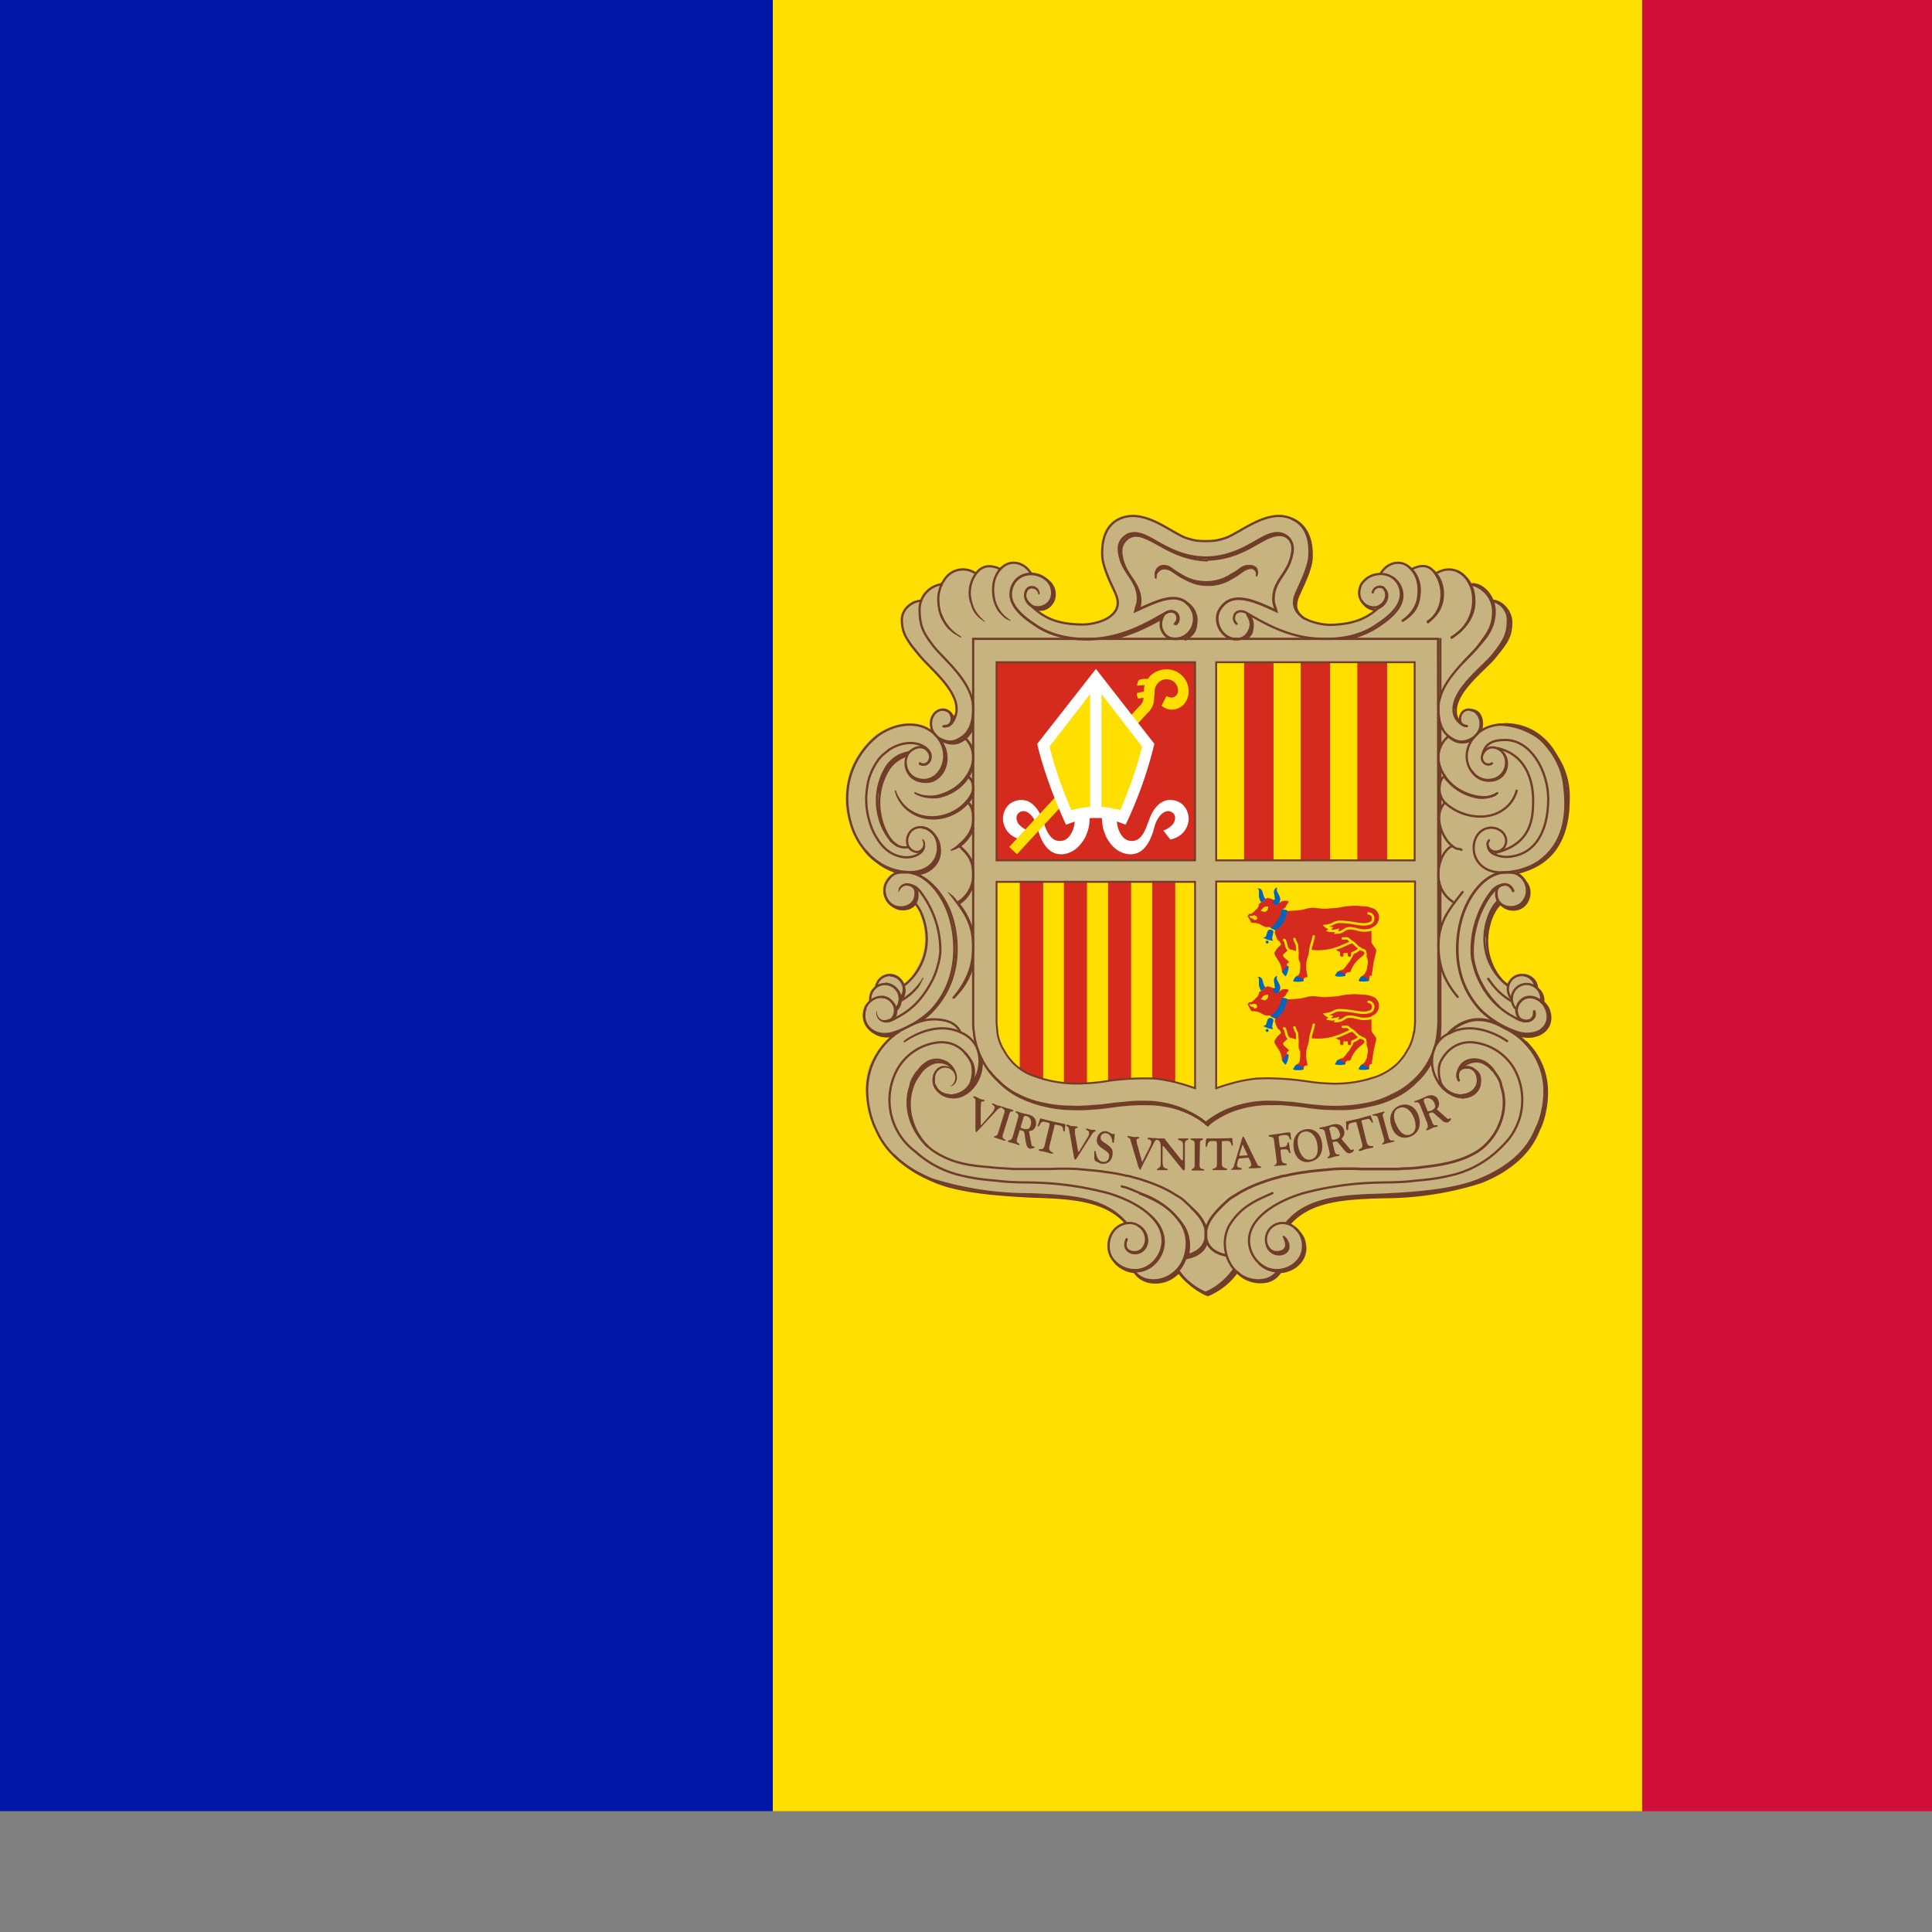 <svg xmlns="http://www.w3.org/2000/svg" version="1.1" viewBox="0 0 512 512" fill="currentColor"><rect x="0" y="0" width="512" height="512" fill="#808080" stroke="none"/><path fill="#d0103a" d="M0 0h640v480H0z"/><path fill="#fedf00" d="M0 0h435.2v480H0z"/><path fill="#0018a8" d="M0 0h204.8v480H0z"/><path fill="#c7b37f" d="M300.4 136.6c7.7 0 10.9 6.6 18.6 6.6c4.7 0 7.5-1.5 11.7-3.9c2.9-1.6 4.7-2.5 8-2.5c3.4 0 5.5 1 7.3 4c1 1.6 1.8 4.9 1.3 6.7a40 40 0 0 1-2.7 8.3c-.7 1.6-1.3 2.5-1.3 4.2c0 4.1 5.6 5.5 9.4 5.6c.8 0 7.7 0 12-4.2c-2.3-.1-4.9-2-4.9-4.3c0-2.6 1.8-4.3 4.3-5.1c.5-.1 1.3.3 1.7 0c.7-.3.4-1 1-1.4c1.2-1 2-1.6 3.6-1.6c1 0 1.6.1 2.5.7c.4.4.6.8 1 .8c1.2 0 1.8-.8 3-.8a5 5 0 0 1 2.3.6c.6.3.6 1.5 1.4 1.5c.4 0 2.4-.9 3.5-.9c2.2 0 3.4.8 4.8 2.5c.4.5.6 1.4 1 1.4a6.2 6.2 0 0 1 4.8 3c.3.4.7 1.4 1.1 1.5c.6.3 1 .2 1.7.7a6 6 0 0 1 2.8 4.8c0 .7-.3 1.6-.5 2.2c-1.8 6.5-6.3 8.6-10.8 14.3c-2 2.4-3.5 4.3-3.5 7.4c0 .7 1 2.1 1.3 2.7c-.2-1.4.5-3.2 2-3.3a4 4 0 0 1 4 3.6a4.5 4.5 0 0 1-.3 1.8a9.6 9.6 0 0 1 4-1.4h1.9c3.3 0 7 1.9 9.3 3.8a21 21 0 0 1 7.3 16.8c-.8 5.2-.3 14.8-13.8 18.6c2.5 1 4.2 3 4.2 5.2a4.5 4.5 0 0 1-4.4 4.7a4.4 4.4 0 0 1-3.5-1.4c-2.8 2.8-3.3 5.7-3.3 9.7c0 2.4.4 3.8 1.4 6c1 2.2 1.8 3.5 3.7 5.1c1-1.5 2.1-2.6 4-2.6c1.7 0 3.2.6 3.9 2.2c.2.5 0 .9.3 1.4c.3.6.8.7 1.1 1.3c.5 1 0 1.8.5 2.7c.3.7.9.8 1.2 1.4c.4 1 .5 1.6.5 2.7c0 3-2.7 5.2-5.7 5.2c-1 0-1.4-.4-2.3-.3c1.7 1.7 3 2.5 4.3 4.5a17.7 17.7 0 0 1 3 10.3a22 22 0 0 1-2.8 11.2a20 20 0 0 1-7 8.5a35 35 0 0 1-16 6.4a74.4 74.4 0 0 1-11 1.4l-14.1.8c-7.2.4-12.2 1.5-17.3 6.6c2.4 1.7 4 3.5 4 6.4c0 3-1.8 5.3-4.7 6.2c-.7.2-1.2 0-1.9.4s-.7 1.3-1.4 1.7a6.2 6.2 0 0 1-3.8 1a8 8 0 0 1-6.4-2.5c-2.2 1.8-3 3.4-5.5 4.9c-.8.4-1.2 1-2.1 1c-1.5 0-2.2-1-3.4-1.8a23 23 0 0 1-4.4-4c-2.3 1.3-3.6 2.4-6.3 2.4a7 7 0 0 1-4-1c-.6-.5-.8-1.2-1.5-1.6c-.7-.5-1.3-.3-2.1-.7c-3-1.3-5-3.5-5-6.8c0-2.9 1.8-4.7 4.4-6c-5-5-10-5.8-17-6.2l-14-.8c-4.4-.3-6.8-.7-11-1.4c-3.3-.5-5.2-.7-8.2-2.1c-10.2-4.8-16.8-11.3-18-22.5c-.2-1-.2-1.5-.2-2.5c0-5.8 2.3-9.4 6.4-13.5c-1-.3-1.7 0-2.8-.3c-2.5-1-4.4-2.7-4.4-5.5c0-1 0-1.7.5-2.6c.4-.6 1-.7 1.2-1.4c.2-1 0-1.6.4-2.5c.3-.5.8-.6 1-1.2c1-1.9 2-3.4 4.1-3.4c1.8 0 3 1 3.8 2.5c1.8-.8 2.2-2.1 3.2-3.7a15.5 15.5 0 0 0 1.4-13.3c-.4-1.5-.6-2.5-1.8-3.7c-1 1-2 1.4-3.4 1.4c-2.9 0-5-2.5-5-5.3a4.8 4.8 0 0 1 3-4.6c-1.6-1.4-3-1.5-4.7-2.6c-2.6-1.6-3.5-3.4-5.2-6c-1.2-1.6-1.5-2.8-2-4.7a19 19 0 0 1-1-7.8c.6-5 1.5-8 4.6-11.9c1.8-2.3 3-3.7 5.8-4.9c2.3-1 3.7-1.7 6.2-1.7l2 .1a6.9 6.9 0 0 1 2.8.8c.4.2 1.1.9 1.1.4s-.3-.8-.3-1.3c0-2 1.5-4 3.6-4c1.5 0 2.1 1.4 2.9 2.7c.4-.8.7-1.4.7-2.3c0-3.4-1.9-5.2-4-7.9c-4.7-5.8-10.5-8.5-10.5-16c0-2.2 1-3.7 3-4.9c.5-.3 1.3 0 1.8-.3s.4-1 .7-1.4c.5-.7 1-1 1.6-1.6c1-1 2-.6 3.1-1.5c.6-.4.8-1 1.2-1.4c1.3-1.6 2.5-2.4 4.6-2.4c1 0 1.6 0 2.5.4l1 .5c.3-.2.8-.8 1.5-1.1a4 4 0 0 1 2.2-.6c1.1 0 1.8.6 3 .6c.3 0 .4-.4.8-.6c1-.7 1.5-1 2.7-1c1.2 0 1.8.3 2.8 1c1 .5 1 1.3 2 1.8c.5.3 1 .2 1.5.4c2.6.9 4.5 2.6 4.5 5.3c0 1.5-.3 2.5-1.4 3.5c-.9.7-1.7.6-2.8 1a16 16 0 0 0 11.3 3.5c4.2 0 9.3-1.7 9.3-5.9c0-2-1-3-1.8-4.8a18.8 18.8 0 0 1-2.1-8.5c0-2.8.3-4.5 1.9-6.7c1.6-2.3 3.6-2.9 6.5-2.9"/><g fill="none" stroke="#703d29"><path stroke-linejoin="round" stroke-width=".7" d="M272.4 159a3.6 3.6 0 0 0 2.4 2.4c.8.3 2.7.2 3.8-1.4c1-1.2 1-2.8.6-4a4.7 4.7 0 0 0-1.7-2.2z"/><path stroke-linecap="round" stroke-width=".7" d="M401 236.1c-1.2-2.9-4.3-1.6-4.4 0c-.5 3.7 2.7 4.8 5 4.2a4 4 0 0 0 2.5-2c.6-1 .8-2.4.4-3.7a4.9 4.9 0 0 0-.8-1.6a5 5 0 0 0-1.3-1.2c-.9-.6-1.9-.6-3.4-.6c-5.5 0-10.4 6.5-12 13.4c-.6 2.2-1.3 7.3-.3 12a22.4 22.4 0 0 0 5.9 11.3a25.7 25.7 0 0 0 9.9 5.8a7.9 7.9 0 0 0 4 .1c3.2-.7 4.7-3.8 3-7c-1.3-2.5-5.3-4-7.2-.6c-.1.3-.4.9-.4 1.5c0 .9.4 2 1 2.4c1.5.9 3.8.6 3.7-2"/><path stroke-width=".8" d="M383.8 274a11.3 11.3 0 0 1 6.6-3.7c3-.4 5.6.5 8.2 2a18.5 18.5 0 0 1 10.8 17c0 3.6-1 7.5-2 9.4c-.8 1.7-3 9-15.3 14c-7.1 3-18 3.6-25.7 4c-10.4.3-20 .7-25.5 7.6"/><g stroke-width=".7"><path d="M386.4 285.7c-.3-1 0-2.1.8-3.3c1.2-1.6 3.7-2.1 6-1a7.4 7.4 0 0 1 2.5 2.2l1.1 1.6c.7 1.1 1 2 1 2.5c2.5 7-1.4 14.5-6.5 17.6c-4 2.4-8.7 3.4-14.4 4c-2.5.4-4 .3-6.5.5h-9.6a70.1 70.1 0 0 0-7.2 0c-2.9.3-5 .4-7.6.8c-1.6.2-3.4.5-5.4 1c-.6 0-1.2.2-1.8.4l-1.2.3c-3.6 1.1-7 2.4-9.8 4.2c-.8.5-1.8 1-2.5 1.7l-1.3 1.2c-2 2-3.9 4-4.4 6.7v1.6c0 1.8 1.4 4.3 5.4 5m5.5-170c.8 1.4 1.3 2.3.8 3.9c-.6 1.7-1.8 2.8-3.6 2.8c-4 0-6.3-4.8-4.5-7.8c3.2-5.3 9.3-2.3 15 .3c-.3-1.3-.8-1.8-.7-3.5c.1-4.2 3.2-6 4.5-10c.7-2.3 1-4.3-.7-6c-1.5-1.3-3.2-1.3-5.1-.6c-3.8 1.5-8.5 5.9-16.6 6c-8.2-.1-12.8-4.5-16.7-6c-2-.7-3.6-.7-5.1.7c-1.7 1.6-1.4 3.6-.7 6c1.3 3.8 4.4 5.7 4.5 10c0 1.6-.4 2-.7 3.4c5.7-2.6 12-5.9 15-.3c1.7 3.2-.5 7.7-4.5 7.7c-1.8 0-3-1-3.6-2.7c-.4-1.5 0-2.8.8-4"/><path stroke-linecap="round" d="M314.6 159.9a5.3 5.3 0 0 1 2.4 5c-.2 2.5-.8 3.1-2.8 4.5m2.4-3.8c-.1 1.5-.7 2.5-2.3 3.1"/></g><path fill="#c7b37f" d="m276.7 153.3l.7.5l.8.8l.5 1l.2.8v1.9l-.2.8l-.5.6l-.6.6l-.9.5l-1 .2l-1 .2l-1-.5l-.9-.6l-.5-.8l-.4-1v-.4z" stroke="none"/><path stroke-linecap="round" stroke-width=".7" d="M275.2 157.2c-.3-1.7-2.2-2-3-1c-1.1 1.5-.3 4 2 4.7a4 4 0 0 0 3.9-1.4c1-1.3.9-2.8.5-4a4.5 4.5 0 0 0-1.7-2.2c-2.7-2-7.1-1.6-8.6 2c-1.8 4.4 2.2 7.8 6 10.3c4.6 3.2 10 3.8 14 3.8c9.2-.1 16.2-4.5 20.7-7c1-.6 2.1-.5 2.7.2a2 2 0 0 1-.3 2.7"/><path stroke-width=".7" d="m248 281.2l-2 .7l-2 1.6l-1 1.3l-1.1 2l-.5 1.5l-.4 1.8l-.2 1.4m19-10.1l-.1 1.8l-.3 1.2l-1 2.2l-1.3 1.8l-1.5 1.2l-1.1.5l-1.6.4"/><path stroke-width=".8" d="M319.7 329.1c-.3 1.7-1.9 3.6-5.3 4.2l-.6.2"/><path stroke-width=".9" d="M404.2 276.2a18.3 18.3 0 0 1 5.6 13.5c0 3.6-1 7.5-2 9.4c-.8 1.7-3 9-15.3 14a85 85 0 0 1-25.6 4c-10.3.3-19.8.7-25.4 7.3"/><path stroke-width=".6" d="M387.5 282.9c.8-1 3.5-2.4 5.8-1.1a6.2 6.2 0 0 1 2.3 2"/><path stroke-width=".9" d="m401.6 273.8l1.4.5a7 7 0 0 0 4 0c2.8-.8 4.6-3.4 3.2-6.9a6 6 0 0 0-1.8-2.1"/><path stroke-linecap="round" stroke-width=".7" d="M240.3 199.8c-2 1.1-3.3 1.4-4.8 3.1a28.1 28.1 0 0 0-2.6 6.8m46-51.7c0 1.8-1.2 2.8-3 3.2"/><path stroke-width=".6" d="M397.1 192a19 19 0 0 1 18.6 19.8c0 16-9.9 18.5-13.8 19.6"/><path stroke-width=".7" d="M398.4 192c8.1-.3 16.5 5.7 16.9 20.7c.3 11.7-8 17-12 18"/><path stroke-width=".6" d="m393.8 248.4l.1-1.6l.6-2.5l.7-2l.9-1.6l1-1.3m7.8-3.4v1.5l-.5 1l-.7 1.1l-.8.6l-1.2.5h-1.1l-.8-.1m-14.3-52.8l.3-1.7l.8-1.6l1-1.5l1.6-2.2l1.4-1.4l2-2.2l2-1.9l1.1-1.3l1.5-1.9l1.4-2l.8-1.7l.5-2.2l.1-2.7l-.2-.8m-12.3 128.2l1.6-.4l1.2-.6l.7-.7l.5-.8l.3-1.2v-.9m-158.2-12.1h2.7l1.6-.6m5-36.5l-.2 1.4l-.4.6l-.4.6l-.7.5l-.7.3l-1 .1h-.6m9.9-15.5l-.3 2.1l-.5 1l-.8 1.2l-1.2.9l-1.2.6l-2.3.5m15.3-39.7l-.5 1.3l-.5 1l-.8 1l-1 1l-1.2.5l-1.1.3l-.6-.1m.3-6.2v1"/><g stroke-width=".6"><path stroke-linecap="round" d="M254.3 224a6.9 6.9 0 0 1-2.1 1.4m150.5 44.8l.5.2c1.4.8 4.2-.2 3.4-2.4"/><path d="M397.8 239.6c1 1.3 2.9 1.7 4.4 1.3a4 4 0 0 0 2.5-2c.6-1 .8-2.4.4-3.7a4.9 4.9 0 0 0-.9-1.6a6.8 6.8 0 0 0-1.3-1.5l-.4-.2m6.4 34a4 4 0 0 0 .1-.7a4 4 0 0 0-1.3-3l-.8-.8m.4.5c0-1.8-1.5-3.2-3.4-3.5m-4.2 2.8l-1.3-1a15.7 15.7 0 0 1-4.3-10.7c0-4.2 1.6-8.4 3.6-10M341.2 324l1.8-1.6l1.2-1l2.3-1.4l2.2-1l1.6-.5l3-.6l3.6-.6m-29.5 19.4a17 17 0 0 1-7.6 6.1a17.7 17.7 0 0 1-7.6-6.1"/><path stroke-linecap="round" d="M314.4 332.6a10 10 0 0 1-2.2 4.2"/><path d="m314.7 330.5l-.4 2.2M312 337l-1 1l-1.7.9l-2 .6m-5.6-177.8c.3-.8.5-1.4.5-2.6c-.1-4.2-3.2-6.1-4.5-10c-.7-2.3-1-4.3.7-6c1.4-1.4 3.2-1.4 5-.6c4 1.5 8.6 5.8 16.7 6c-8.1-.2-12.8-4.5-16.6-6c-2-.8-3.8-1-5.3.5c-1.7 1.6-1.2 3.8-.5 6.1c1.3 3.9 4.2 5.8 4.3 10c0 1.2-.3 1.8-.5 2.6M320 148c8-.4 14.9-5.8 17.1-6.3c2-.4 3-.2 4.5 1.1c-1.4-1.3-3-1.2-5-.5c-3.8 1.5-8.4 5.8-16.6 6m79.6 112.9a15.5 15.5 0 0 1-6.2-12.4c0-4.1 1.7-8.4 3.6-10m-70 97.6c-1.3 2-4.3 5-7.6 6.2a17.7 17.7 0 0 1-7.6-6.2"/><path stroke-linecap="round" d="m306.7 163.7l2.3-1.3c1-.6 2.3-.5 2.9.2c.6.7.7 2-.2 2.8"/><path d="M294.7 169.3c5.5-1.2 10-3.6 13.4-5.5M340.3 328c.5.3.8 1 .8 1c.1.2.3.5.3.8c.3 1.5-.7 2.4-2 2.6c-1.7.2-3-.8-3.5-2M294.4 169c5.5-1.1 10-3.6 13.4-5.5m97.6 106.9c-1 .4-1.6.3-3-.2l-1.8-1a20.7 20.7 0 0 1-8.4-9a18.8 18.8 0 0 1-1.7-4.6a12 12 0 0 1-.5-3.3a25.6 25.6 0 0 1 4.7-15.3c1.1-1.6 2.1-2.5 4.2-2.6m-143.7-39.3a7.1 7.1 0 0 1 2.7 5.7c0 3.1-2.6 8.2-9 10a8.3 8.3 0 0 1-6.3-.8"/><path d="M256.3 205.6c1.1.8 1.6 1.7 1.6 3.3c0 1-.7 2.4-1.9 3.7a12.4 12.4 0 0 1-8.8 4c-2 0-4-.4-6-1.7a9 9 0 0 1-3.8-5.4"/><path d="M256.2 212.3c1.3 1.2 1.7 2.7 1.7 4.6c0 2.7-1.1 4.8-3.7 7c-.6.6-1.2 1-2 1.5m129.5-22.1v3.5m-.3-4.4v5m.3-15.8v6.6m-.3-8v8.9m-1.9 82a18.7 18.7 0 0 1-4.2 5.6a19.6 19.6 0 0 1-5.8 4.1a24.6 24.6 0 0 1-6.6 2.2a33 33 0 0 1-6.8.9c-2.5 0-3.9 0-6.4-.2c-2.6-.2-4-.6-6.7-.8c-2.2-.2-3.4-.4-5.6-.3a28.3 28.3 0 0 0-11 1.8c-2.6 1-5.7 3-6.3 3.8a22 22 0 0 0-6.4-3.8a22 22 0 0 0-5.1-1.4c-2.3-.4-3.5-.4-5.8-.4c-2.2 0-3.4.1-5.6.3c-2.6.3-4 .6-6.7.8c-2.5.2-3.9.3-6.4.2a33 33 0 0 1-13.4-3a19.5 19.5 0 0 1-6.4-4.8m42.1 53.4l1.8-.2m30.3-2.4l1.8-.1l1.7-.7l1.2-.8l1.7-2l.3-.6l.3-1.7v-.8m47-136.7c.7-2.6-.2-5.4-2.8-5.3m-132 46.5a8.2 8.2 0 0 1-3.5 4.7m3.6-46.7a6.5 6.5 0 0 1-3.6 4c-1.9.8-4 0-5.2-.8"/><path stroke-linecap="round" d="M243.8 202.4c1.5.8 3.1-.4 2.8-2.4a2.9 2.9 0 0 0-2.5-2.2"/><path d="M250.2 286.6c.3.3.4.7.8.8c.7.2 1.2.4 1.9-.5c.8-1.1.3-2.8-.5-3.9a5 5 0 0 0-5.8-1c-.8.5-1.7 1-2.6 2.2l-1.1 1.6c-.7 1.1-1 2-1.1 2.4c-2 5.9.4 12 4.1 15.7"/><path stroke-linecap="round" d="m340.2 327.8l.7.8l.2.9c.3 1.5-.7 2.4-2 2.6c-1.6.2-2.8-.8-3.3-2"/><path d="M389.4 154.8a7.4 7.4 0 0 1 6.3 7c0 4.4-1.5 6-3.8 9.2c-2.5 3.4-10.7 9.6-10.7 16.7c0 4.3 1.2 7 4.3 8.4c2 1 4.3 0 5.4-1c2.6-2.4 1.5-6.5-1.2-7c-3.2-.6-3.9 4.6-.7 4.3m17.9 69a3.7 3.7 0 0 0-3.6-3a3.7 3.7 0 0 0-3.7 3.7c0 1 .4 2 1 2.6"/><path d="M383.9 195.1a7.1 7.1 0 0 0-2.7 5.7c0 3.1 2.6 8.2 9 10c2.4.7 4.8.6 6.2-.3m-156-10.3a9.4 9.4 0 0 0-4.8 3.5a16.9 16.9 0 0 0-2.2 12.7a15.8 15.8 0 0 0 2.3 5.6a8 8 0 0 0 1 1.2l1.2 1m64 92c4.9 2.1 8.4 3.7 11.4 8.5a10 10 0 0 1 1.2 4.9c0 2.7-1 5.7-3.3 7.6a8.3 8.3 0 0 1-6.7 2c-1.9-.2-3.7-1.6-4-2.6M254 224.1c2.7 2.2 3.9 4.2 3.9 7.5a8.4 8.4 0 0 1-4 7.5"/><path stroke-linecap="round" d="M251.5 236.4c4 5.1 6.3 8.1 6.4 14.1c.1 5.7-1.7 9.6-5 13.7"/><path d="M329.8 169.3a4.1 4.1 0 0 0 1.5-2.2c.5-1.5.5-2.8-.2-4c1 1.4 1 2.5.7 4c-.1 1-.8 1.5-1.6 2.3m51.5 86.1v16.2l-.1 2.5a34.4 34.4 0 0 1-.3 1.7"/><path d="M381.4 254v19.9l-.5 2.6m.5-43v14.6m.3-13.4v11.8m0-26.8v8.8m-.3-9.9v11m.3-19v3.5m-.3-4.2v5m-1.8 65.2l-.4.7a18.7 18.7 0 0 1-4.1 5.7a19.6 19.6 0 0 1-5.9 4a24.6 24.6 0 0 1-6.5 2.2c-2.7.6-4.2.8-6.9.9c-2.5 0-3.9 0-6.3-.2c-2.7-.2-4.1-.5-6.8-.8c-2.2-.2-3.4-.3-5.6-.3c-2.2 0-3.5 0-5.7.4a22 22 0 0 0-5.2 1.4c-2.7 1.1-5.7 3-6.4 3.8c-.6-.8-3.7-2.7-6.3-3.8a22 22 0 0 0-5.2-1.4c-2.2-.4-3.5-.4-5.8-.4c-2.2 0-3.4.1-5.6.3c-2.6.3-4 .6-6.7.8c-2.5.2-3.9.3-6.3.2a33 33 0 0 1-13.5-3a19.5 19.5 0 0 1-5.8-4.1a22 22 0 0 1-2.5-2.8m-2-3.2a10.1 10.1 0 0 1-2.3 7.7c-.8.9-2.6 2.6-5 2.6c-3.7 0-4.8-2.5-5-3.2"/><path d="M255.6 278.9c.7.7 1.3 1.5 1.9 2.5c1 1.8.6 4.8-.1 6.2a4.4 4.4 0 0 1-.3.4m-20.3 18c2.3 2.4 5.7 5 10.9 7.1c7.1 3 18.1 3.6 25.7 4c10 .3 19.3.7 25 7m17.3-4a12 12 0 0 1 4 5.5m-7.3 11.5a8.2 8.2 0 0 1-.7.7a8.3 8.3 0 0 1-6.6 2c-2-.2-3.8-1.6-4.3-2.6m-5.4-2.9l.3.4a7.6 7.6 0 0 0 5.1 2.4m27 0a18 18 0 0 1-7.7 6.1a17.7 17.7 0 0 1-7.6-6.1l-.3-.5m15.6.4l.7.7a8.3 8.3 0 0 0 6.7 2a5.5 5.5 0 0 0 4-2.5l.5-.7"/><path d="m339 336.6l-.7 1.2l-1.1 1l-1.7.7h-1.6"/><path d="M343 325.3a7.7 7.7 0 0 1 2.4 2.9c.3.7.4 1.5.5 2.3a5.8 5.8 0 0 1-1.5 4.2a7.5 7.5 0 0 1-5.4 2.4a5.5 5.5 0 0 1-.4 0m.2-.2a6.8 6.8 0 0 1-5.2-2.2m63.7-67.9a23.8 23.8 0 0 1-4.8-6.4a18.8 18.8 0 0 1-1.7-4.5a12 12 0 0 1-.5-3.3a26 26 0 0 1 4.6-15.3c.7-.8 1.4-1.8 2.1-2.2m-1.3-75.9c2.5.2 4.8 3 4.8 5.7c0 3.8-1.3 5.5-4.4 9.3c-2.6 3.2-10.6 9-10.3 14.5c0 1 .5 2 1.1 2.8m-3.2 3.5a7 7 0 0 0 2 1.4a5 5 0 0 0 4.3-.3M369 153a6 6 0 0 1 2.2 2.6c1.8 4.5-2.2 7.9-6 10.4a21.3 21.3 0 0 1-8.3 3.3"/><path d="M364.6 161.6a4.2 4.2 0 0 1-3.1-1.5a3.4 3.4 0 0 1-.7-1m-15 4.9a4.6 4.6 0 0 1-1.2-1c-1-1-1.5-2.3-.8-4.4c.6-1.9 3.7-7.2 3.8-10.9c.2-5.6-2-9-5.3-10.2"/><path stroke-linecap="round" d="m347.3 146.5l-.1 2l-.6 2.2l-1 3l-1 1.9l-.8 1.9l-.4 1.3l-.2 1l.1.9m38 126.3l.6.8c.7 1 3.2 3 5.5 3c3.7 0 4.6-2.6 4.7-3.2c.5-2.9-.5-3.6-2-4.5c0 0-.8-.4-1.9-.2"/><path d="M237 274.4a6.9 6.9 0 0 1-3.7 0c-2.9-.9-5.2-3.6-4-7m13.4-31.8c.3.3.4.7.4 1c.4 3.8-2.8 4.8-5 4.2a5.6 5.6 0 0 1-3-2.3a4.7 4.7 0 0 1-.7-2.3m22-23.6c.6.5 1 1 1.3 1.7m-1.1-8.5c.5.4.9.9 1.1 1.3"/><path stroke-linecap="round" d="M257.9 210.5a8.5 8.5 0 0 1-1.6 2.4a12.4 12.4 0 0 1-8.8 4c-2 0-4-.4-6-1.7a9.5 9.5 0 0 1-4-5.6"/><path d="M255.4 195.3a7.8 7.8 0 0 1 2.4 3.4"/><path stroke-linecap="round" d="M257.8 203.2c-.9 3-3.5 6.6-8.6 7.9c-2.4.6-5.6-.2-6.6-1"/><path d="M240 202.6c.3 2.6 2 4.6 5.4 4.6c4.7.1 7.6-6.7 3.4-11.5"/><path stroke-linecap="round" d="M229.4 225.5c.7.9 1.5 1.7 2.4 2.4a16.8 16.8 0 0 0 6 3.3m5.2.5c4.2-.5 6.6-3.7 6-7.3c-.3-2.8-2.8-5-4.6-5.1"/><path d="M249.8 188.1c1.9 0 3 1.6 2.9 3"/><path stroke-linecap="round" d="M249.4 163a11.5 11.5 0 0 0 5 5.9m144.2 31c1.7 2.3.6 7-4 7a5.2 5.2 0 0 1-4.5-2.5"/><path d="M381.7 169.1V185"/><path stroke-linecap="round" d="M243.8 202.3c1.4 1 3.3-.7 2.5-2.6c-.5-1.2-2.2-2.6-4.7-.9c-2.8 1.9-2 7.8 3.2 7.9c4.7 0 7.6-6.8 3.4-11.6c-4-4.6-11.3-3.6-16 .2A21.4 21.4 0 0 0 225 207a22.5 22.5 0 0 0 0 9.2a20.9 20.9 0 0 0 3 7.5l1.3 1.7c.8.8 1 1.2 2 2a15 15 0 0 0 10.4 3.7c4.6-.2 7.3-3.4 6.8-7.3c-.4-3.8-4.2-5.7-6.7-3.9c-1.7 1.2-2.3 4.9.7 5.8c1.6.5 3.1-1.7 2-3M374 150.9c2.7-1.4 4.8-1.2 6.3 1a9.9 9.9 0 0 1 1.6 7.2a9.2 9.2 0 0 1-3.5 5.8"/><path stroke-linecap="round" d="M380.5 152c3.1-2 6.5-1.1 8.3 1.6c1.3 2 1.7 3.6 1.6 6.1a11.2 11.2 0 0 1-5.7 9.2"/><path d="M395 159.2c2.6.2 4.6 2.5 4.6 5.1c0 3.8-1 5.5-4 9.3c-2.7 3.3-10.6 9-10.4 14.6c0 2.1 1.8 4 3.3 4.2"/><path stroke-linecap="round" d="M395.4 202.3c-1.5 1-3.3-.6-2.5-2.4c.5-1.2 2.2-2.8 4.7-1.1c2.7 1.9 2 7.8-3.3 7.9c-4.7 0-8-6.6-3.4-11.6c4-4.6 11.7-3.7 16.5.1c2 1.6 6.1 6 7 12c1 7 .9 15.6-6.4 21c-3 2.1-7 3.1-10.6 3c-4.6-.2-7.3-3.5-6.8-7.4c.5-3.8 4-5.4 6.7-3.9c2.8 1.5 2.3 5.4-.7 5.8c-1.7.2-3.1-1.7-2-3"/><path d="M392.9 199.9c.8-3.5 3.7-3.8 6.2-3.8c6.5.1 11.1 8 11.2 15.5c0 9.5-4 15.2-11 15.5c-1.9 0-5-.8-5-3"/><path stroke-linecap="square" d="M397 198.3c6.9 1.6 9.3 7.8 9.3 13.8c0 4.9-.5 11.6-10 13.9"/><path d="M408.4 265.3a3.9 3.9 0 1 0-6.3 2.4"/><path stroke-linecap="round" d="M394.4 259.4c1.4 2 3 4.1 6.3 6m-1.3 10.5c-3.2-2.2-9.5-5-15-2.2a7.6 7.6 0 0 0-4.4 4.4a10 10 0 0 0 1.8 9.5c.9 1 2.7 2.6 5 2.7c3.8 0 4.7-2.6 4.8-3.2c.4-2.8-1.2-3.9-2-4.1c-.7-.3-2.8-.2-3.2 1.3c-.2.5-.2 1.3.2 2"/><path stroke-linecap="round" d="M340.5 328.4c1 2.2-.2 3.2-1.6 3.4c-2.2.3-3.3-1.4-3.4-3a4.4 4.4 0 0 1 4.3-4.7c2.3 0 4.1 1.5 5 3.5c.3.7.5 1.5.5 2.4a5.8 5.8 0 0 1-1.4 4.1a7.5 7.5 0 0 1-5.4 2.5c-4.2.1-7.5-3.8-7.5-7.8c0-7.7 11.4-12 16-13a84 84 0 0 1 17.9-2.4c3.5-.1 6.2 0 10.1-.5c3.5-.3 5.4-.5 9-1.3a27.2 27.2 0 0 0 12.6-6.4c2.9-2.7 4.5-4.5 5.9-8.2a17 17 0 0 0-1.3-13.9a14.3 14.3 0 0 0-10.3-6.8c-3.7-.5-7 1.1-9 4.8c-1 1.8-.6 4.8.1 6.2a6 6 0 0 0 4.8 3c3.8 0 4.7-2.6 4.8-3.2c.4-2.8-1.2-3.9-2-4.2c-.7-.2-2.8-.1-3.2 1.4c-.2.5-.2 1.3.2 2"/><path stroke-linecap="round" d="M337.2 316.2c-4.8 2.1-8.4 3.7-11.4 8.5a9.9 9.9 0 0 0-1.2 4.9c0 2.7 1.1 5.7 3.3 7.6a8.3 8.3 0 0 0 6.7 2c2-.2 3.7-1.6 4-2.6"/><path d="M385.1 224.1c-2.3.8-3.9 4.2-3.9 7.5a8.4 8.4 0 0 0 4 7.5"/><path stroke-linecap="round" d="M387.6 236.4c-4 5.1-6.3 8.1-6.4 14.1c0 5.7 1.7 9.6 5.1 13.7"/><path d="m365.9 152l.3-.5c1.7-2.4 4.7-3.1 6.9-1.5c2.6 2 3.3 5.4 2.6 9c-.5 2.2-2 4.1-4 5.5"/><path stroke-linecap="round" d="M265.1 150.8c-2.6-1.2-4.7-1-6.3 1a8.7 8.7 0 0 0-1.6 7.2c.6 2.7 1.4 3.8 3.5 5.8"/><path d="M258.6 152a5.8 5.8 0 0 0-8.3 1.6a9.1 9.1 0 0 0-1.6 6.1c.2 4.2 2.8 7.6 5.8 9.2"/><path d="M249.7 154.8a6.8 6.8 0 0 0-6 6.6c0 4.5 1 6.3 3.5 9.6c2.5 3.4 10.7 9.6 10.7 16.7c0 4.3-1.2 7-4.3 8.4c-2 1-4.3 0-5.4-1c-2.6-2.4-1.5-6.5 1.2-7c3.3-.6 3.9 4.6.7 4.3"/><path d="M244 159.2c-2.5.2-5 2.3-5 5c0 3.8 1.5 5.6 4.6 9.4c2.6 3.3 10.1 9 9.9 14.5c0 2-1.5 4.6-2.9 4.3"/><path stroke-linecap="round" d="M238 236.1c1.3-2.9 4.4-1.6 4.6 0c.4 3.7-2.8 4.8-5.1 4.2a4 4 0 0 1-2.5-2a4.8 4.8 0 0 1-.4-3.7a4.9 4.9 0 0 1 .9-1.6a5 5 0 0 1 1.2-1.2c1-.6 1.9-.6 3.4-.6c5.5 0 10.4 6.5 12 13.4c.6 2.2 1.3 7.3.3 12a22.4 22.4 0 0 1-5.8 11.3a25.8 25.8 0 0 1-10 5.8a7 7 0 0 1-3.9.1c-2.8-.9-4.6-3.5-3.2-7c1.2-2.6 5.4-4 7.3-.6c.2.3.4.9.4 1.5c0 .9-.4 2-1 2.4c-1.4.9-3.7.6-3.6-2"/><path d="M233.8 270.4c1 .4 1.6.3 2.9-.2l1.8-1c2.6-1.5 5.6-3.8 8.4-9.1a18.8 18.8 0 0 0 1.7-4.5c.3-1 .5-2.2.6-3.3a25.6 25.6 0 0 0-4.8-15.3c-1.1-1.6-2-2.5-4.2-2.6m-9.5 31a3.9 3.9 0 1 1 6.3 2.3"/><path d="M232.2 261.4a3.7 3.7 0 0 1 3.7-3a3.7 3.7 0 0 1 3.6 3.7a3.8 3.8 0 0 1-1 2.6"/><path d="M239.4 261.3a15.5 15.5 0 0 0 6.2-12.4c0-4.1-1.6-8.4-3.6-10"/><path stroke-linecap="round" d="M244.7 259.4a16.5 16.5 0 0 1-6.3 6"/><path d="M254.6 273.7c-1-2.2-2.8-3.2-5.8-3.5c-3-.3-5.5.5-8.2 1.9a18.6 18.6 0 0 0-10.8 17a25 25 0 0 0 2 9.5c.9 1.6 3 9 15.3 14a86.1 86.1 0 0 0 25.7 3.9c10.4.4 20 .8 25.6 7.6"/><path stroke-linecap="round" d="M239.7 275.9c3.3-2.2 9.5-5 15.1-2.2a8 8 0 0 1 4.3 4.4a10 10 0 0 1-1.8 9.5c-.9 1-2.7 2.6-5 2.7c-3.8 0-4.7-2.6-4.8-3.2c-.4-2.8 1.2-3.9 2-4.2c.7-.2 2.8-.1 3.2 1.4c.2.5.2 1.3-.2 2"/><path d="M252.7 285.7c.3-1 .2-2.2-.8-3.3a5.1 5.1 0 0 0-6-1c-.7.5-1.6 1-2.4 2.2c-.4.4-1 1.1-1.2 1.6c-.7 1.1-1 2-1 2.5c-2.5 7 1.5 14.4 6.5 17.6c4.4 2.8 8.8 3.6 14.4 4c2.5.3 4 .3 6.5.5h9.6a70.1 70.1 0 0 1 7.2 0c3 .3 5.1.4 7.6.8c1.6.2 3.5.5 5.4 1c.6 0 1.2.2 1.8.4l1.2.3c3.6 1.1 7 2.4 9.8 4.2c.8.5 1.8 1 2.5 1.7l1.3 1.2c2 2 4 4 4.4 6.7v1.6c0 1.8-1.4 4.3-5.3 5"/><path d="M298.6 328.4c-1 2.2.2 3.2 1.6 3.4c2.2.3 3.3-1.4 3.5-3a4.4 4.4 0 0 0-4.4-4.7a5.5 5.5 0 0 0-5 3.5a6.9 6.9 0 0 0-.5 2.4a5.8 5.8 0 0 0 1.4 4.1a7.5 7.5 0 0 0 5.4 2.5c4.2.1 7.5-3.8 7.5-7.8c0-7.7-11.4-12-16-13a84 84 0 0 0-17.9-2.4c-3.5-.1-6.2 0-10.1-.5c-3.5-.3-5.4-.5-9-1.3a27.2 27.2 0 0 1-12.5-6.4a17 17 0 0 1-4.7-22a14.3 14.3 0 0 1 10.3-6.9c3.8-.5 7 1.1 9 4.8c1 1.8.6 4.8-.1 6.2a6 6 0 0 1-4.8 3c-3.8 0-4.7-2.6-4.8-3.2c-.4-2.8 1.2-3.9 2-4.2c.7-.2 2.8-.1 3.2 1.4c.2.5.2 1.3-.2 2"/><path stroke-linecap="round" d="m273.3 152l-.4-.5c-1.7-2.4-4.7-3.1-6.9-1.5c-2.6 2-3.3 5.4-2.5 9a9 9 0 0 0 4 5.5"/><path d="M366.8 159.6c-4 4.4-8.1 5.8-14.1 6c-2 0-5.5-.6-7.6-2.1c-1.3-1-2.8-2.6-1.9-5.5c.6-1.9 3.7-7.2 3.8-10.9c.3-5.6-1.9-8.7-5.3-9.9c-6.2-2.2-13 4-17 5.4c-2.1.7-3.2.8-5.1.8c-2 0-3-.1-5.2-.8c-4-1.4-10.7-7.6-17-5.4c-3.4 1.2-5.5 4.3-5.3 10c.1 3.6 3.2 9 3.8 10.8c1 2.9-.5 4.5-1.9 5.5c-2 1.5-5.7 2.1-7.5 2c-6-.1-10.1-1.5-14.1-5.9"/><path stroke-linecap="round" d="M297.3 314.4c.8.3.2-.2 5.3 2a22 22 0 0 1 11.3 8.9a10.5 10.5 0 0 1 .9 7.3"/><path d="M297.7 336a8 8 0 0 0 3.2.9c4.2.1 7.5-3.8 7.5-7.8c0-2.8-1.5-5.2-3.6-7"/><path stroke-linecap="round" d="M298.6 328.4c-1 2.3.4 3.5 1.8 3.7c2.2.2 3.4-1.4 3.6-3a4.5 4.5 0 0 0-2.2-4.2"/><path d="M390.1 154.8c3.2 0 6 3.6 6 7.2c0 4.3-2.2 6.9-3.9 8.8c-1.3 1.6-2.7 3-4.4 4.7"/><path stroke-linecap="round" d="M386.3 151.4a9 9 0 0 1 2.8 2.4c1.3 2 1.7 3.7 1.6 6.2c-.2 4.2-3.2 7.1-6 9m-4.7-17.6l.6.7c1.9 2.2 2 5.4 1.6 7.2a8.2 8.2 0 0 1-3.8 5.4m-5-14.4c2.6 2 3.4 5.4 2.5 9c-.6 2.5-2.2 4-4.2 5.2m11.1 41.1c.3 1 .9 1.3 1.5 2a13.5 13.5 0 0 0 6.2 3.5c2.4.7 4.6.2 6.3-.9m-163 54c1.2 0 2.5.9 3.3 2.3c.1.2.4.8.4 1.5c0 .9-.4 1.8-1 2.2c-1.5 1-4 .5-4-2"/><path d="M241.5 231.3c5 1 9.7 6.9 11.2 13.3c.6 2.3 1.3 7.3.3 12a22.4 22.4 0 0 1-6 11.4a16.5 16.5 0 0 1-2.1 1.9l-1 .7m-8-12.1c2 0 3.8 1.9 3.8 4a3.8 3.8 0 0 1-1 2.6"/><path d="M234.6 260.7c2.1 0 4.1 2 4.1 4.2a3.9 3.9 0 0 1-1.4 3"/><path stroke-linecap="round" d="M254 239.5a18 18 0 0 1 3.8 7.7m0 8.5a17.3 17.3 0 0 1-1.5 4a17.8 17.8 0 0 1-3.6 4.7"/><path d="M254.3 224.3c1.8 1.5 3 3 3.5 4.8"/><path stroke-linecap="round" d="M257.9 219.5a10 10 0 0 1-3.4 4.6m-9.2-17.2l2.2-.6l1.3-1l.8-1.1l.7-1.8l.3-1.5"/><path d="M241 199.3c-.7.2-1.6.4-2.5.8a9 9 0 0 0-3.5 3a17 17 0 0 0-2.2 12.7a15.8 15.8 0 0 0 2.3 5.6l1 1.4c1.4 1.3 2.6 2 4.6 1.7"/><path stroke-linecap="round" d="M253 189.8c-.3 1.3-1 2.9-3 2.7"/><path d="M245.7 198.5c-2-1.9-6-2.4-10.1.2L234 200a8.8 8.8 0 0 0-1.4 1.6a17.5 17.5 0 0 0-2.4 5c-.7 3-.7 5.6-.6 6.3c0 1 .2 1.9.3 2.7c.6 2.8 1.4 4.8 2.3 6.2c.9 1.5 3 5 7.7 5.4c1.8.1 4.8-.7 5-3"/><path stroke-linecap="round" d="M363.8 157c.3-1.6 2.3-1.9 3-1c1.2 1.6.4 4.2-2 4.9a4 4 0 0 1-3.8-1.4c-1-1.3-.9-2.8-.5-4c.2-.8.9-1.5 1.7-2.2c2.7-2 7.1-1.6 8.6 2c1.8 4.4-2.2 7.8-6 10.3c-4.6 3.2-10 3.8-14 3.7c-9.2 0-16.1-4.4-20.7-7c-1-.5-2.1-.4-2.7.3a2 2 0 0 0 .3 2.7"/><path stroke-linecap="round" d="M365.6 155.5c1 0 1.2.4 1.5.8c1.2 1.5.3 4.1-2 4.9m17.8 51.5c-3.5 3.8-.2 10.3 2.4 11.8c.9.7 1.3.3 2 .7"/><path d="M383.1 205.4c-1.1.8-1.5 1.7-1.6 3.3a5.3 5.3 0 0 0 1.4 4a14 14 0 0 0 9.3 3.7c2 0 4-.4 6-1.7a9 9 0 0 0 3.8-5.4m-20.8 61.8l-.2 2.5a18.9 18.9 0 0 1-2 7a18.7 18.7 0 0 1-4.2 5.6a19.6 19.6 0 0 1-5.9 4a24.6 24.6 0 0 1-6.5 2.3a43.8 43.8 0 0 1-13.2.6c-2.7-.2-4.1-.5-6.8-.8c-2.2-.1-3.4-.3-5.6-.3a28.3 28.3 0 0 0-10.9 1.9c-2.7 1-5.7 3-6.4 3.8c-.6-.9-3.7-2.8-6.3-3.8a22 22 0 0 0-5.2-1.5c-2.2-.4-3.5-.4-5.8-.4c-2.2 0-3.4.2-5.6.4c-2.6.2-4 .6-6.7.7c-2.5.2-3.9.3-6.3.2a33 33 0 0 1-7-.8a24.6 24.6 0 0 1-6.5-2.2a19.6 19.6 0 0 1-5.8-4.1a18.7 18.7 0 0 1-4.2-5.7a19 19 0 0 1-2-6.9c-.2-1-.2-2.5-.2-2.5V169.3h123.2z"/></g><g fill="#c7b37f" stroke="#c7b37f"><path stroke-width=".3" d="M248 285.6a2.5 2.5 0 1 1 5 0a2.5 2.5 0 0 1-5 0zM232.5 268c0-1.3.8-2.3 1.8-2.3s1.7 1 1.7 2.3c0 1.2-.8 2.2-1.7 2.2c-1 0-1.8-1-1.8-2.2z"/><path d="M241.3 223.6c0-1 .8-1.8 1.7-1.8c1 0 1.7.8 1.7 1.8s-.7 1.8-1.7 1.8s-1.7-.8-1.7-1.8M272 158c0-1 .5-2 1.4-2c.9-.1 1.7.6 1.8 1.6c0 1-.5 2-1.4 2c-.9.1-1.6-.6-1.8-1.6" stroke="none"/></g><g stroke="#c7b37f" stroke-linecap="round" stroke-width=".6"><path d="M239.3 234c-.4.1-.6.2-.8.5c-.3.3-.4.4-.6.9l-.2 1.2m4.7 26.7l1-1l.6-1l.5-1l.7-1.3m-1.3 14l-1.5.7l-1.1.6a17.4 17.4 0 0 0-1.3.8l-1.2 1m15-37.9l-.8-.8l-1-.8l-.9-.8"/><path stroke-linecap="butt" d="m254.2 225l-1.2.5a5.1 5.1 0 0 1-1.5.3"/><path d="M237.4 208.4c.2.6.2 1 .5 1.5c.2.7.5 1.1.9 1.7a8.3 8.3 0 0 0 2.6 2.7l1.5.8m-1-5.8l1.3.6a7.4 7.4 0 0 0 3 .6l1.8-.1m7.2-40.7l-2-1.2c-.9-.5-1.3-.9-2-1.5a9.3 9.3 0 0 1-1.1-1.3l-.8-1.3m7.5-4.6l.6 1.7a7.8 7.8 0 0 0 1.4 2c1 1 1.7 1.3 2.8 2.2m1.4-6c.3.7.3 1 .7 1.6c.2.5.4.8.8 1.2l1.3 1.3c.7.6 1.2.7 2 1.1"/></g><path fill="#703d29" stroke-width=".2" d="M333.3 151.6c0-1.7-1.7-1.8-2.4-1.8c-1.8 0-2.3 1.1-4.6 2.3a11.9 11.9 0 0 1-6.7 2a12 12 0 0 1-6.7-2c-2.3-1.2-2.7-2.3-4.6-2.3a2.3 2.3 0 0 0-2.2 2.4v.9l.3.2c0-.8.1-1.2.5-1.7a2.2 2.2 0 0 1 1.6-.8c1.8 0 2.5 1.2 4.8 2.4c3 1.6 4.2 1.9 6.7 2a12 12 0 0 0 6.8-2c2.3-1.2 3-2.5 4.8-2.5c.6 0 1 .4 1.3 1v.9l.2.1c0-.3.2-.4.2-1z"/></g><g fill="#703d29"><path d="M264.4 294c.5-.5.9-.3 1-.6c0-.2 0-.2-.3-.3l-.9-.2l-.8-.4c-.1 0-.4-.2-.5 0c-.1.4 1 .4.6 1.4a3.7 3.7 0 0 1-.8 1.2l-2.6 3l-.2.1v-4.3l.1-1.8c.2-.4.8 0 .9-.4c0-.1 0-.2-.3-.3c-.2 0-.5 0-1.1-.3l-1-.5c-.2 0-.5-.2-.6 0l.1.3c.4.2.5.4.5 1v7.4c0 .5.1.6.2.7c.1 0 .2 0 .4-.3z"/><path d="M267.5 295.2c.3-1.1 1-.4 1-.8c.1-.2 0-.2-.2-.3l-1.3-.4c-.4 0-.8-.3-1.2-.4c0 0-.3-.1-.4 0c-.1.5 1.1.5.8 1.5l-1.7 5.5c-.3 1-1 .6-1.1 1v.1l1.2.4l1.6.5h.3c.2-.4-1.2-.3-.7-1.7zm3.7 1c.2-.6.5-.5.9-.4c1 .3 1.4 1.3 1 2.5c-.2.6-.4 1.2-2 .8c-.3-.1-.7-.2-.6-.5l.7-2.3zm-2.8 5c-.5 1.4-1.2.8-1.3 1.2c0 .2.2.2.3.3l1.6.4l.8.3h.4c.1-.5-1-.3-.7-1.5l.6-2c.1-.4.1-.5.6-.3c.6.1.7.3.8.8l.3 2c.2.9.3 1.7 1 2c.5 0 1.2 0 1.4-.4l-.2-.2h-.3s-.3 0-.3-.3l-.7-3.6c0-.2.4-.2.8-.3a2 2 0 0 0 1-1.3c.1-.5.4-2.2-1.8-2.9l-2.1-.5l-1.2-.4h-.3c-.1.5 1.1.4.7 1.7zm8.4 2.5c-.4 1.4-1.4.5-1.5 1c0 .2.1.3.3.3l1.5.3l1.4.4c.3 0 .5.2.6-.1c0-.3-1.3-.3-1-1.8l1.3-5.2c0-.6.2-.6.6-.5l1 .2c1.1.3.5 1.5 1 1.6c.2 0 .2-.4.2-.6l.1-1v-.4l-3.3-.7l-3.2-.8c-.1 0-.2 0-.2.2l-.5 1.5c-.1.1-.2.4 0 .4c.5.1.5-1.5 1.7-1.2l.9.2c.4.1.5.2.4.8zm12.7-3.3c.4-.6.8-.5.9-.7c0-.2-.2-.2-.4-.3h-.9l-.9-.3c-.1 0-.4-.1-.4.1c-.1.4 1 .2.8 1.3c0 .2-.1.6-.6 1.3l-2 3.3l-.3.2v-.2l-.7-4a5.4 5.4 0 0 1-.1-1.8c0-.5.7-.2.7-.5c0-.2 0-.2-.4-.3l-1.1-.1c-.4 0-.7-.2-1-.3c-.2 0-.5-.1-.6.1l.1.2c.5.2.6.4.7.9l1.3 7.3c.1.5.2.7.3.7c.1 0 .2 0 .4-.3zm.6 6.8c0 .3 0 .3.2.5c.6.2 1 .6 1.7.7c1.4.2 2.6-.7 2.8-2.2c.3-1.5-.3-2.1-1.4-2.9c-1.3-.9-1.8-1.1-1.7-2c.1-.7.7-1 1.4-1c1.8.3 1.6 2.6 1.8 2.6c.3 0 .3-.1.3-.4l.2-1.6v-.4h-.6c-.4 0-.7-.5-1.6-.7c-1.2-.2-2.3.7-2.5 2c-.2 1.2.4 1.8 1.2 2.4c1.6 1.1 2.2 1.4 2 2.4c-.1 1-.9 1.4-1.7 1.3c-1.2-.2-1.6-1.4-1.8-2.6c0-.2 0-.3-.2-.3s-.2.3-.2.5v1.7zm15.8-4.5c.3-.7.8-.6.8-.9c0-.2-.1-.1-.4-.2h-.9l-.9-.1c-.1 0-.4 0-.4.2c0 .4 1 0 1 1.1c0 .2-.1.6-.5 1.4l-1.8 3.5l-.1.3l-.1-.3l-1.1-4a5.4 5.4 0 0 1-.3-1.6c0-.5.7-.3.7-.6c0-.2 0-.2-.4-.2h-1.2l-1-.2c-.2 0-.5-.1-.6.1l.2.2c.4.2.6.3.7.8l2.1 7.1l.4.7c.1 0 .2 0 .3-.4z"/><path d="M307.6 308.5c0 1.2-1 1-1 1.5c0 .2.1.1.3.1h2.2l.4-.1c0-.6-1.4.2-1.4-2v-4.2l.1-.1l.2.1l5.1 6.3l.3.1l.2-.3v-6.7c0-1.3 1-1 1-1.3c0 0 0-.2-.3-.2h-2.3c-.2 0-.2.1-.2.2c0 .4 1.3.2 1.3 1.3v4l-.1.4l-.4-.3l-4.2-5.3c-.2-.3-.1-.3-.4-.3h-1.8l-.2.1c0 .6 1.2-.2 1.2 2.1zM318 303c0-1.1.8-.7.8-1.1c0-.1 0-.2-.4-.2h-2.6s-.3 0-.3.2c0 .4 1.1 0 1.1 1.2v5.7c0 1.1-.8.8-.8 1.2c0 0 0 .2.2.2h2.8c.2 0 .3 0 .3-.2c0-.4-1.2.2-1.2-1.3zm4.5 5.5c0 1.5-1.2 1-1.2 1.4c0 .2.2.2.4.2h3c.3 0 .5 0 .5-.3s-1.4 0-1.4-1.4V303c0-.6 0-.6.5-.6h1c1.2-.1.8 1.2 1.3 1.2c.2 0 .1-.4.1-.6l-.1-1c0-.2 0-.4-.2-.4l-3.3.1h-3.3l-.2.3l-.1 1.6l.1.4c.5 0 .2-1.6 1.4-1.6h.9c.4 0 .5 0 .6.6v5.6zm6.3-2.2h-.4l.1-.5l.7-2.2v-.2l.2.1l1 2.1l.2.4c0 .2-.2.2-.4.2zm1.8.5c.3 0 .3 0 .8 1l.2.8c0 .7-.7.6-.7 1c0 .1.2.1.4 0h1.2l1.3-.1c.3 0 .4 0 .4-.2c0-.4-.6 0-1-.7l-3.4-7l-.3-.4c-.2 0-.2.2-.3.4L327 309c-.2.7-.8.7-.7 1h2.3c.2-.1.5 0 .5-.3s-1.2 0-1.3-.9l.2-1c.2-.8.4-.8.6-.8l2.1-.2zm8.3-5c-.1-.8 0-.8 1.2-1c2-.2 1.4 1.3 2 1.2c.2 0 0-.4 0-.6l-.1-1.1c0-.1-.1-.2-.3-.2c-1 0-1.7.2-2.4.3l-2.8.4c-.2 0-.3 0-.3.2c.1.5 1.3 0 1.4 1l.7 5.5c.2 1.5-.7 1-.6 1.5c0 0 0 .1.2 0l1.4-.1l1.2-.1c.3 0 .5 0 .5-.3s-1.2.1-1.4-1.2l-.2-1.7c-.1-.7-.1-.9.3-1h.8c1.1-.2 1 1.1 1.3 1c.3 0 .2-.4.1-.5l-.3-2.1c0-.3-.2-.3-.2-.3c-.3 0-.1 1.1-1 1.2l-.7.1c-.5.1-.5 0-.6-.5zm4 2.8c.4 2.3 2.1 3.7 4.2 3.3c3.4-.7 3.5-3.6 3.2-5.3c-.5-2.5-2.3-3.7-4.4-3.3c-2.5.5-3.5 2.7-3 5.3m1.1-1c-.3-1.6 0-3.4 1.7-3.7c1.4-.3 3 .8 3.4 3.4c.3 2 0 3.6-1.8 4c-1.9.4-3-2-3.3-3.6zm8.3-4.1c-.1-.7.2-.8.6-.9c1-.2 1.8.5 2.1 1.6c.2.7.3 1.4-1.3 1.8c-.3 0-.7.1-.8-.2l-.5-2.3zm0 5.7c.4 1.4-.5 1.3-.5 1.6c.1.3.3.2.4.1c.6 0 1-.3 1.6-.4l1-.2c.2 0 .2-.1.2-.2c0-.4-1 .3-1.3-1l-.5-2c0-.4-.2-.4.4-.5c.5-.2.7-.1 1.1.3l1.3 1.6c.5.6 1 1.3 1.8 1.1c.5-.1 1-.5 1-.9l-.2-.1l-.3.1s-.3.1-.4 0l-2.4-2.9l.5-.6c.2-.4.4-.9.2-1.6c-.1-.5-.7-2.1-3-1.6l-2.1.6l-1.2.2c-.2 0-.3.1-.2.2c0 .5 1.1-.2 1.4 1zm8.7-2c.3 1.4-1 1.2-.9 1.6c0 .3.3.2.5.2l1.4-.5l1.5-.3c.3 0 .5 0 .4-.4c0-.3-1.3.4-1.7-1l-1.3-5.3c-.2-.5 0-.6.3-.7l1-.2c1.1-.4 1.1 1 1.5.9c.3 0 0-.5 0-.7l-.4-1s0-.3-.2-.2l-3.2.9l-3.2.7v.3l.1 1.6c0 .2 0 .4.3.4c.5-.1-.3-1.6 1-1.9l.8-.2c.4-.1.6 0 .7.5zm5.5-7.3c-.3-1 .6-.9.4-1.3h-.3l-1.4.4l-1.2.3s-.3 0-.3.2c.1.4 1.2-.2 1.5.8l1.6 5.6c.2 1-.6 1-.5 1.3c0 .1 0 .2.2.1l1.1-.3l1.6-.4c.3 0 .3-.1.3-.3c-.1-.3-1.1.5-1.5-.9zm2.3 2.7c.7 2.3 2.6 3.4 4.7 2.7c3.2-1.1 3-4.1 2.4-5.7c-.8-2.4-2.8-3.3-4.8-2.7c-2.4.9-3.2 3.2-2.3 5.7m1-1c-.6-1.7-.6-3.5 1.1-4c1.3-.5 3 .4 3.9 2.9c.6 1.8.5 3.6-1.2 4.2c-1.8.6-3.2-1.5-3.8-3.2zm7.6-5.5c-.2-.7 0-.8.4-1c1-.3 2 .3 2.4 1.4c.2.6.4 1.3-1.1 1.9c-.3 0-.7.2-.8 0zm.8 5.6c.6 1.4-.4 1.4-.2 1.7c0 .3.2.1.4.1l1.5-.7l.9-.2c.2-.1.2-.2.2-.3c-.2-.4-1 .4-1.4-.8l-.8-1.9c-.2-.4-.2-.5.3-.7c.5-.2.7-.1 1.1.3l1.6 1.4c.5.5 1.1 1.1 2 .8c.3-.2.9-.7.7-1l-.2-.1l-.2.2h-.5l-2.8-2.5l.4-.7a2 2 0 0 0 0-1.6c-.1-.6-1-2-3.1-1.2l-2 .9l-1.2.4l-.2.2c.2.4 1.1-.4 1.6.8l2 5z"/></g><g fill="#fedf00" transform="matrix(.64 0 0 .64 0 16)"><path fill="#d52b1e" d="M412.7 249.3h82.1v82h-82.1z"/><path id="flagAd4x30" fill="#fff" d="M451.2 313.8s0 3-.8 5.3c-1 2.7-1 2.7-1.9 4a13.2 13.2 0 0 1-3.8 4c-2 1.2-4 1.8-6 1.6c-5.4-.4-8-6.4-9.2-11.2c-1.3-5.1-5-8-7.5-6c-1.4 1-1.4 2.8-.3 4.6a9 9 0 0 0 4.1 2.8l-2.9 3.7s-6.3-.8-7.5-7.4c-.5-2.5.7-7.1 4.9-8.5c5.3-1.8 8.6 2 10.3 5.2c2.2 4.4 3.2 12.4 9.4 11.2c3.4-.7 5-5.6 5-7.9l2.4-2.6l3.7 1.2z"/><use width="100%" height="100%" href="#flagAd4x30" transform="matrix(-1 0 0 1 907.5 0)"/><path d="m461.1 279l10.8-11.7s1.6-1.3 1.6-3.4l-2.2.4l-.5-1.2l-.1-1.1l3-.7V260l.3-1.3l-3.2.2l.3-1.4l.5-1l1.9-.4h1.9c1.8-3.4 9.2-6.4 14.4-1c3.8 4 3 11.2-2 13.2a6.3 6.3 0 0 1-6.8-1.1l2-4c2.7 1.7 5-.3 4.8-2.4c-.2-2.7-2-4.3-4.3-4.5c-2.3-.2-4 1-5 3c-.6 1.3-.3 2.2-.5 3.6c-.2 1.5 0 2.3-.5 3.8a8.8 8.8 0 0 1-2.4 3.6l-11 12l-43 46.4l-3.2-3z"/><path fill="#fff" d="M429.5 283s2.7 13.4 11.9 33.5c4.7-1.7 7.4-2.8 12.4-2.8c4.9 0 7.6 1 12.3 2.8A171 171 0 0 0 478 283l-24.2-31z"/><path d="m456.1 262.4l16.8 21.7s-2.2 10.5-9 26.3c-2.7-.6-5-1.1-7.8-1.3zm-4.7 0l-16.8 21.7s2.2 10.5 9 26.3c2.7-.6 5-1.1 7.8-1.3z"/></g><g fill="#d52b1e"><path fill="#fedf00" d="M322.3 175.5h52.6V228h-52.6z"/><path d="M329.7 175.5h7.8V228h-7.8zm15 0h7.8V228h-7.8zm15 0h7.9V228h-7.9z"/></g><g fill="#d52b1e" stroke="#d52b1e" stroke-width=".5"><path fill="#fedf00" d="M264.3 273.5c.1 1 .5 2.6 1.4 4.3c1 1.5.6 1.4 2.7 3.8a15.3 15.3 0 0 0 4 2.9a32.7 32.7 0 0 0 15 2.6c2.7-.1 4.8-.4 6.6-.7a71 71 0 0 1 11-.6c1.5 0 3 .3 4.7.6c3.5.7 7 2 7 2v-54.7h-52.6V271l.2 2.4z" stroke="none"/><path stroke-width=".3" d="m270.4 283.1l2.5 1.5l3.4 1.2v-52.2h-5.9zm29.2 2.4v-51.9h-5.8v52.8l5.8-.7zm11.7-51.9h-5.8v52.1c1.9.2 3.8.6 5.8 1zm-23.4 0V287s-3.8.2-5.8 0v-53.4z"/></g><g transform="matrix(.64 0 0 .64 0 16)"><path fill="#fedf00" d="M585.5 402.4a20.8 20.8 0 0 1-2.2 6.6c-1.5 2.3-1 2.3-4.3 6a26.3 26.3 0 0 1-13 7a51.8 51.8 0 0 1-16.6 1.6c-4.3-.2-7.5-.7-10.3-1c-3.8-.6-6.7-.9-11-1a62.9 62.9 0 0 0-6.2 0a83.3 83.3 0 0 0-18.3 4.2V340h82.2v58.5z"/><g id="flagAd4x31"><path fill="#d52b1e" d="m524.6 347l-.6.2l-.8.8c-.4.4-.7.5-1.2.8l-.6.5c-.3.3 0 .6-.3 1c-.1.4-.3.6-.6 1c-.4.4-.7.5-1 1l-1.2 1l-.3.1h-.6c-.4.2-.5.6-.8.8l.3.6l.8 1.4c.2.3.2.7.5.8c.5.2.9.2 1.3.1c.8.2 1.3.2 2 .5l1.5.8c.5.3.8.4 1.3.5h1.8v.3l2 1a1.7 1.7 0 0 0-.1.4c-.1.3-.2.7-.1.8c.6 1.9 1.2 3 1.5 3.2c.6.2.8.9 1.1 1.5l-.3.3c-.6.6-1.2 1-1.7 1.8c-.7 1.2-1.2 1.2-.3 2.8l1.5 2.4c.4.7.6 1.2.8 2c.2.7.3 1.2.3 2l1 .3l.7-.6l.6-1.2v-1c-.2-.1-.3-.4-.2-.7c0-.4.5-.3.7-.6c.3-.5-.4-.8-.7-1.1c-.6-.7-1.4-.9-1.6-1.9c0-.2 0-.4.4-.7l2-1.8c.2.1.6.2 1 .1l1.3.4c.6.2.9 0 1.2 0h.4l.1.6c.1 1-.1 3 .2 3.5l.3.6l.2.6v2l-.2 1.7c0 .4-.2.7-.5 1c-.2.4-.6.4-1 .7v1l1.1.5l1.3.3l.7-.3l.1-.6l.5-.5c.4-.2.8 0 .9-.1c.2-.3 0-.4 0-.8c0-.6-.2-1-.3-1.6a11.8 11.8 0 0 1-.1-2.8c0-.6 0-1 .2-1.5c.1-1 .4-1.4.6-2.2c.3-1 .3-1.6.4-2.5a24.4 24.4 0 0 0 10.1-.6c.8.7 1.7 1.2 2.7 1.6v1c0 .3 0 .4.2.7l.3.3c.3 0 .5 0 .7-.2c.2-.2.2-.4.2-.7v-.7h1.8v1.1c.1.3.3.4.5.4a.7.7 0 0 0 .6 0c.3-.2.2-.6.3-1v-.7l1-.4a5.1 5.1 0 0 1 0 .9l-.3.9c-.2.6-.5.8-.8 1.4c-.4.6-.5 1-1 1.5l-.6.7l-.6.9l-.9 1c-.7.6-1.2.2-2 .9l-.3 1l1.4.6l1.3.2l.4-.2c0-.3 0-.6.3-.8c.2-.3.4-.3.7-.4c.4 0 .8 0 1-.2c.4-.3.4-1 .7-1.5a12.7 12.7 0 0 1 3-3.9l1.7-1.4c.2-.4.5-.5.5-1l-.2-.6l-.2-1c1.5.7 1 .7 1.2 1.4c.3.6 0 1 .1 1.7c.1.8.5 1.1.5 1.9c.1.9-.1 1.4-.3 2.3c-.1.8-.1 1.3-.5 2a3.8 3.8 0 0 1-1.1 1.5l-.6.5l-.1 1l1.1.4l1.6.4l.4-.3c.2-.7 0-1.7.4-1.7c.4-.1.7 0 .8-.3v-.7l.7-4.5l.4-1.9l.4-1.7c.7-2-.2-2.3-1-3.6c-.5-.7-.7-1-.7-1.5V362a42.7 42.7 0 0 1 0-2.8l.4-.2c1.2-.7 1.7-.9 2.4-2.5a3.4 3.4 0 0 0 .3-1.5v-1l-.4-1a3.2 3.2 0 0 0-.6-.8c-.7-1-1.7-1.1-2.7-1.5c-1.5-.5-2.5-.4-4-.5c-1.8-.2-2.7-.2-4.4 0c-2 0-3.1.4-5.1.7l-4.9.4c-2.3 0-4.4-.5-5.8-.4c-2.4.2-2.5.8-6.2 1.1a67 67 0 0 1-3.8.2l-2.2-.7c.9-.3 1.1-.5 1.5-1c.3-.4.2-.7.6-1.1l.7-1a2.2 2.2 0 0 0-.9-.4h-1a3 3 0 0 0-1.2.3l-.8.6l-2.2-1.2a8.8 8.8 0 0 0-3-.9zm2 11.8"/><g fill="none" stroke="#fedf00" stroke-linecap="round"><path d="m568.8 359.5l-.8.3c-.9.4-1.6.4-2.6.5c-2.6.2-4.3-1.1-7-.9c-1.4.1-2 1.2-3.5 1.6a9.3 9.3 0 0 1-1.7.2l.5-1s-1.2.3-2 .3a7.5 7.5 0 0 1-1.6-.2l1-1l-1.3-.2a4 4 0 0 1-1-.7a20.5 20.5 0 0 0 1.7-.3c1.5-.4 2-1.2 3.9-1.4c1.1 0 3 0 7.6.8c3 .5 4.4.2 5.5-.3c.8-.3 1-1 1.1-1.8c.1-.8-.4-1.4-.8-1.8c-.1 0-.5-.3-1.1-.4"/><path fill="#fcd900" stroke-linecap="butt" stroke-width=".5" d="M524.8 350.6c-.5 0-.9 0-1.3.3c-.5.3-.6.7-1 1.1c.5.1.8.4 1.2.3c.4 0 .5-.2.8-.5c.3-.4.4-.7.4-1.2z"/><path d="M536 363.8a13.6 13.6 0 0 0 1 2.3c.2.8 0 1.2.2 2v1.6m6.8-7l-.3 1.3l-1 3.5v.7m-11-4c.9.2.6 3.3 1.9 4"/><path stroke-linecap="butt" d="m560.1 369.8l.4-.3a8.2 8.2 0 0 0 2.7-1.8"/><path d="M552.4 368c3.5-.9 5.9-2.6 7.6-2.9m-4-1.5h.8c1.5-.3 1.7.6 2.7 1.2c1.9 1 2.1 2.3 4.3 3.4l.4.1l.8.4"/><path fill="#fcd900" stroke-linecap="butt" stroke-width=".5" d="M517.7 354.5h.7l.8-.2c.3 0 .5 0 .7.2c.2 0 .2.1.3.3c0 .2.2.3.1.5c0 .2-.3.4-.6.4c-.2 0-.4 0-.5-.3a.5.5 0 0 1 0-.4a1 1 0 0 1-.9 0a1 1 0 0 1-.6-.5z"/></g><path fill="#0065bd" d="m525.1 364.2l-2-.9c.4-.2.7-.2 1-.5c.3-.4.3-.8.5-1.3s.2-1 .7-1.4c.3-.2.8-.2 1.1-.1c.4 0 .8.4.9.7c0 .6-.2 1-.3 1.5c0 .6-.3.9-.2 1.4c0 .4.2.6.4 1l-2-.4zm-1 1a.6.6 0 1 1 .7.5a.6.6 0 0 1-.7-.6zm-1.7-16.6h-.2c-.4-.4-.4-.8-.6-1.2a4 4 0 0 1-.3-1.2v-2c0-.3 0-.6-.2-.9c0-.2-.4-.3-.3-.4c0-.1.3 0 .4 0c.4 0 .6.1 1 .4c.3.3.5.6.6 1l.4 1.5l.3.8l.5.6l-.7.8zm3.6 10.6l2.2 1a9.2 9.2 0 0 0 3.5-3.8c.9-1.8 1-2.7 1.4-4.4l-1.8-.5h-.4c-.5 1.8-.7 2.7-1.6 4.2c-.8 1.3-1.7 2.3-2.6 3zm5 18.2l.8-1.3l1.4-1.1h.4a8.7 8.7 0 0 1-.5 2.8l-.4 1l-.5.5c-.5-.8-1.3-1.3-1.3-2zm33 1.8l1.4.6l1.5.9v.5l-1.5.2a8.4 8.4 0 0 1-1.3 0h-1l-.6-.4c.5-.7.8-1.6 1.4-1.8zm-9.8-2l1.4.5l1.5 1c0 .1.1.3 0 .4a9 9 0 0 1-2.7.3l-1-.1l-.7-.3c.6-.7.9-1.7 1.5-1.8m-17.4 2.1l1.5.5l1.5 1v.5a9 9 0 0 1-2.8.2h-1l-.6-.4c.5-.7.8-1.6 1.4-1.8m-9-29.8c-.6-.3-1-1-.6-1.6c.1-.2.4-.2.6-.4c.2-.3.1-.5 0-.8l-.1-1l-.2-1c0-.6 0-1 .4-1.6c.2-.3.7-.6.8-.6c.2.1 0 .5 0 .8c0 .5.1.7.3 1.2l.7 1.3c.2.6.4.8.4 1.4c0 .5 0 .7-.2 1.2a2 2 0 0 1-.6.8a2 2 0 0 1-.8.4a1.1 1.1 0 0 1-.6 0z"/></g><use width="100%" height="100%" y="36.6" href="#flagAd4x31"/></g><path fill="none" stroke="#703d29" stroke-width=".5" d="M264.1 175.5h52.6V228h-52.6zm58.2 0h52.6V228h-52.6zm-58 98c.1 1 .5 2.6 1.4 4.3c1 1.5.6 1.4 2.7 3.8a15.3 15.3 0 0 0 4 2.9a32.7 32.7 0 0 0 15 2.6c2.7-.1 4.8-.4 6.6-.7a71 71 0 0 1 11-.6c1.5 0 3 .3 4.7.6c3.5.7 7 2 7 2v-54.7h-52.6V271l.2 2.4zm110.4 0a13 13 0 0 1-1.4 4.3c-1 1.5-.6 1.4-2.7 3.8a15.4 15.4 0 0 1-4 2.9c-1.3.7-2.3 1-4.4 1.6a32.6 32.6 0 0 1-10.6 1c-2.7-.1-4.8-.5-6.5-.7a71 71 0 0 0-7.2-.6a40.5 40.5 0 0 0-3.9 0c-1.5 0-3 .3-4.7.6c-3.5.7-7 2-7 2v-54.8H375v37.5l-.2 2.4z"/></svg>